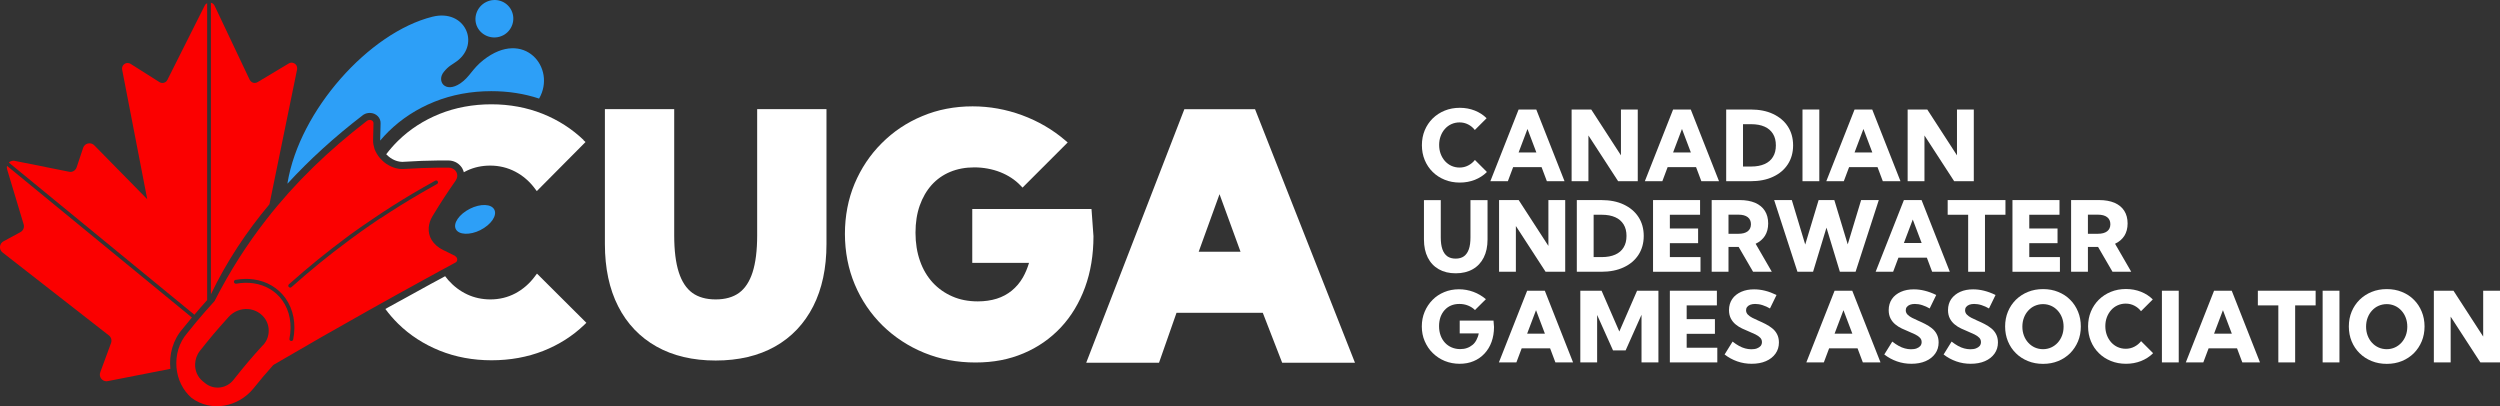<?xml version="1.0" encoding="UTF-8"?>
<svg id="Labels" xmlns="http://www.w3.org/2000/svg" viewBox="0 0 292.9 47.59">
  <rect x="0" y="0" width="292.9" height="47.59" fill="#333333" stroke="none"/>
  <defs>
    <style>
      .cls-1 {
        fill: #2d9ff7;
        fill-rule: evenodd;
      }

      .cls-1, .cls-2, .cls-3 {
        stroke-width: 0px;
      }

      .cls-2 {
        fill: #fb0000;
      }

      .cls-3 {
        fill: #fff;
      }
    </style>
  </defs>
  <g>
    <g>
      <path class="cls-3" d="m88.71,27.59c0,1.75-.18,3.2-.54,4.32-.35,1.08-.88,1.89-1.58,2.4-.7.51-1.62.77-2.74.77s-2.04-.26-2.74-.77c-.7-.51-1.23-1.32-1.58-2.4-.36-1.11-.54-2.57-.54-4.32v-14.8h-8.12v15.82c0,2.8.52,5.25,1.55,7.27,1.03,2.04,2.55,3.63,4.49,4.72,1.93,1.09,4.27,1.64,6.94,1.64s5.02-.55,6.95-1.64c1.94-1.09,3.44-2.68,4.48-4.72,1.03-2.03,1.55-4.47,1.55-7.27v-15.82h-8.12v14.8Z"/>
      <path class="cls-3" d="m127.86,24.49h-13.95v6.31h6.65c-.19.63-.43,1.2-.72,1.71-.35.61-.79,1.12-1.3,1.54-.5.41-1.09.73-1.75.94-.67.21-1.42.32-2.23.32-1.09,0-2.1-.19-2.98-.58-.88-.38-1.66-.93-2.3-1.62-.64-.7-1.15-1.55-1.49-2.53-.35-.99-.53-2.1-.53-3.31s.17-2.26.5-3.2c.33-.93.8-1.74,1.4-2.41.6-.66,1.32-1.17,2.16-1.52.84-.35,1.79-.53,2.83-.53s2.1.19,3.04.56c.93.37,1.73.89,2.37,1.56l.24.25,5.29-5.29-.27-.23c-1.49-1.28-3.2-2.27-5.07-2.96-1.87-.69-3.82-1.04-5.8-1.04-2.1,0-4.09.38-5.89,1.14-1.81.75-3.41,1.82-4.76,3.18-1.36,1.35-2.42,2.95-3.18,4.75-.75,1.8-1.13,3.78-1.13,5.87s.39,4.12,1.16,5.94c.77,1.83,1.87,3.44,3.25,4.8,1.39,1.36,3.02,2.43,4.87,3.19,1.85.76,3.87,1.14,6.01,1.14s3.95-.36,5.63-1.07c1.69-.71,3.16-1.74,4.38-3.04s2.17-2.89,2.83-4.69c.66-1.8.99-3.82.99-5.99l-.23-3.18Z"/>
      <path class="cls-3" d="m147.02,12.79h-8.26l-11.5,29.71h8.53l2.05-5.85h10.11l2.27,5.85h8.53l-11.71-29.71Zm-6.58,16.7l2.44-6.74,2.46,6.74h-4.9Z"/>
      <g>
        <path class="cls-3" d="m68.37,16.4c-1.36-1.3-2.97-2.34-4.8-3.07-1.83-.73-3.85-1.11-6-1.11s-4.22.38-6.08,1.13c-1.86.75-3.5,1.81-4.87,3.16-.5.49-.95,1.01-1.37,1.56.03.03.06.06.09.09.06.06.13.12.2.18.06.05.13.11.21.16.28.19.57.32.85.39h0s0,0,0,0c.08.02.16.04.25.05.08.01.16.02.24.02.04,0,.07,0,.11,0,1.73-.11,2.74-.14,4.13-.16.15,0,.29,0,.44,0,.02,0,.04,0,.06,0,.22,0,.45,0,.69,0,.58,0,1.12.25,1.47.68.14.16.24.35.31.55.02.05.03.1.04.15.12-.07.25-.13.37-.19.83-.39,1.74-.59,2.72-.59,1.05,0,2.04.24,2.94.71.9.47,1.67,1.14,2.29,1.97l.23.31,5.71-5.75-.25-.23Z"/>
        <path class="cls-3" d="m62.89,32.08l-.23.31c-.62.84-1.39,1.5-2.28,1.98-.89.47-1.87.71-2.93.71-.97,0-1.89-.2-2.72-.59-.83-.39-1.57-.95-2.2-1.66-.13-.15-.26-.31-.38-.47l-.07.04-.29.16h0s0,0,0,0c-.09.05-.19.1-.28.15-.18.1-.36.2-.54.29-.18.1-.36.19-.54.29l-.14.08-.15.08c-1.23.67-2.22,1.22-3.14,1.73h0s0,0,0,0c-.1.05-.18.1-.26.14h-.01s-.01.01-.01.01c-.39.21-.74.41-1.07.59h-.01s-.01.01-.01.01c-.09.05-.18.1-.27.15h0s0,0,0,0c-.07.04-.14.08-.21.12.45.61.95,1.19,1.49,1.72,1.37,1.35,3.01,2.41,4.87,3.16,1.86.75,3.9,1.13,6.08,1.13s4.2-.37,6.04-1.09c1.85-.73,3.47-1.76,4.82-3.06l.25-.24-5.78-5.76Z"/>
      </g>
    </g>
    <g>
      <path class="cls-2" d="m34.82,8.05s0,.05-.01.07l-3.24,15.81c-2.69,3.21-5.02,6.71-6.86,10.55V.32c.18.04.34.16.43.35l4.11,8.67c.06.12.14.21.25.28.13.08.28.11.43.09.08-.01.17-.04.25-.09l3.66-2.19s.06-.03.08-.04c.08-.04.17-.05.25-.05.11,0,.21.03.3.08.04.02.07.04.1.07.02.01.03.03.05.04.02.01.03.03.04.04.04.04.08.1.1.16h0c.04.1.06.21.05.33Z"/>
      <path class="cls-2" d="m19.97,43.21l-7.33,1.44c-.05.01-.1.02-.16.02-.53,0-.93-.53-.73-1.06l1.26-3.42c.12-.32.02-.68-.25-.89L.3,29.58c-.45-.35-.39-1.04.11-1.31l1.98-1.07c.33-.18.49-.56.38-.92l-1.94-6.45c-.04-.14-.04-.27-.01-.4l21.66,17.77c-.32.39-.67.81-1.08,1.32-1.14,1.3-1.61,3.03-1.44,4.68Z"/>
      <path class="cls-2" d="m22.77,36.87L1.04,19.05c.14-.14.33-.22.54-.22.05,0,.1,0,.16.02l6.35,1.27c.05.01.1.02.16.02.08,0,.16-.01.24-.04.04-.01.08-.03.11-.05.04-.02.07-.04.1-.06.03-.02.06-.05.09-.08.08-.08.15-.19.19-.31l.76-2.28s.03-.08.05-.12c.02-.04.04-.07.07-.1.01-.02.03-.03.04-.05.02-.02.03-.03.04-.04.03-.03.06-.05.09-.08.03-.02.07-.04.1-.06.11-.05.23-.08.35-.08.2,0,.4.07.56.23l6.21,6.32-2.94-15.18c-.08-.43.26-.78.64-.78.12,0,.24.03.35.1l3.38,2.14c.11.07.23.1.35.1.24,0,.47-.13.58-.36L23.98.66c.07-.14.17-.23.29-.29v34.79c-.59.65-1.04,1.17-1.49,1.71Z"/>
    </g>
    <g>
      <path class="cls-2" d="m24.69,35.77h.02v-.02s-.02.02-.02.02Z"/>
      <path class="cls-2" d="m53.37,30.01c-.37-.19-.63-.32-.92-.46-.12-.06-.25-.12-.41-.2-.04-.02-.07-.04-.11-.05-.61-.3-1.06-.7-1.35-1.17-.27-.44-.39-.94-.35-1.46.03-.45.18-.91.45-1.36.02-.04.04-.08.07-.11.98-1.61,1.52-2.44,2.64-4.05.1-.15.16-.31.18-.47.01-.13,0-.26-.04-.38-.04-.1-.09-.21-.16-.29-.18-.22-.47-.37-.83-.37-.24,0-.47,0-.68,0-.17,0-.33,0-.49,0-1.4.02-2.41.06-4.1.16-.17.01-.34,0-.51-.02-.12-.02-.24-.04-.36-.07-.4-.1-.78-.28-1.13-.51-.09-.06-.18-.13-.27-.2-.09-.07-.17-.15-.25-.23-.32-.31-.58-.67-.76-1.06-.06-.12-.11-.24-.14-.37-.09-.29-.14-.58-.14-.88.01-.8.02-1.21.05-2.01.01-.34-.39-.51-.72-.32-.02.01-.04.02-.06.04-4.49,3.45-8.42,7.24-11.77,11.54-2.28,2.92-4.29,6.07-6.04,9.5-.02.05-.05.09-.09.13-.13.14-.25.28-.37.41v.02h-.02c-.52.58-.94,1.06-1.36,1.56-.09.11-.19.23-.29.34-.33.39-.68.82-1.09,1.34-.99,1.13-1.4,2.63-1.27,4.06.12,1.35.72,2.65,1.78,3.56,2.31,1.69,5.45,1.05,7.22-1.1.9-1.12,1.36-1.66,2.31-2.73.03-.03.07-.06.1-.08,3.71-2.17,7.43-4.3,11.18-6.4.1-.06.19-.11.29-.16.36-.2.72-.4,1.07-.6.1-.06.19-.11.29-.16.1-.06.2-.11.29-.16.36-.2.72-.4,1.07-.6.1-.06.2-.11.29-.16,1.05-.58,2.09-1.15,3.14-1.73.1-.05.19-.11.29-.16.36-.2.72-.39,1.08-.59.1-.05.2-.11.29-.16.1-.05.2-.11.29-.16.36-.19.72-.39,1.08-.58.1-.05.2-.1.29-.16.11-.06.22-.12.33-.18,0,0,0,0,.01,0,.28-.16.27-.58-.04-.74Zm-22.54,10.4c-1.44,1.58-2.13,2.4-3.47,4.09-.82,1.04-2.3,1.22-3.33.39-.11-.09-.17-.14-.28-.23-.61-.49-.92-1.25-.89-2.01.02-.54.2-1.08.56-1.54.61-.77,1.08-1.35,1.55-1.91.54-.64,1.07-1.24,1.81-2.06.61-.68,1.46-.99,2.29-.93.62.05,1.22.31,1.69.78.94.94.96,2.46.08,3.43Zm3.52-.64c-.02.11-.11.18-.22.18-.01,0-.03,0-.04,0-.12-.02-.2-.14-.18-.26.33-1.68.04-3.27-.83-4.49-.78-1.1-1.99-1.81-3.39-2.01h0c-.64-.09-1.32-.08-2.02.05-.01,0-.02,0-.04,0-.11,0-.2-.08-.22-.19-.02-.12.06-.24.18-.26.75-.13,1.48-.15,2.16-.05h0c1.53.22,2.84,1,3.7,2.2.93,1.32,1.26,3.03.9,4.83Zm10.23-14.21c-.12.08-.24.16-.36.24-.43.29-.86.58-1.28.88-.11.08-.23.16-.34.24-.11.08-.23.16-.34.24-.41.29-.81.58-1.21.88-.11.08-.22.16-.32.24-2.26,1.67-4.44,3.46-6.58,5.36-.04.04-.1.06-.15.06-.06,0-.12-.03-.17-.08-.08-.09-.07-.23.02-.31,2.22-1.98,4.5-3.83,6.85-5.57.11-.08.22-.16.33-.25.41-.3.82-.59,1.24-.88.11-.08.23-.16.35-.24.12-.08.23-.16.35-.24.44-.31.88-.6,1.33-.9.12-.08.25-.16.37-.25,1.61-1.06,3.27-2.08,4.97-3.05.19-.11.39-.23.59-.33.25-.14.51-.29.76-.43.11-.06.25-.02.3.09.06.11.02.24-.09.3-.47.26-.95.53-1.41.8-.17.1-.35.2-.52.3-1.6.93-3.16,1.9-4.68,2.91Z"/>
    </g>
    <path class="cls-1" d="m58.91,4.16c1.1-.55,1.54-1.88,1-2.96s-1.86-1.51-2.96-.96-1.56,1.89-1.02,2.95,1.89,1.52,2.99.96Z"/>
    <path class="cls-1" d="m56.66,7.01c-1.39,1.1-1.61,2-2.73,2.76-1.81,1.21-2.8-.3-1.93-1.35.58-.72.98-.84,1.54-1.26,2.74-2.05.94-6.15-2.88-5.2-7.43,1.86-15.57,10.99-16.97,19.45,0,.04,0,.07-.01.11,2.59-2.82,5.5-5.47,8.81-8.01.04-.03.08-.06.11-.08h.01s.01-.01.01-.01c.22-.13.46-.19.71-.19.36,0,.69.14.93.38.23.23.35.55.33.88-.03.78-.04,1.17-.05,1.98.31-.37.64-.72.98-1.06,1.52-1.49,3.33-2.67,5.38-3.49,2.04-.82,4.28-1.24,6.66-1.24,1.98,0,3.86.29,5.6.87,2.07-3.58-1.76-8.26-6.52-4.52Z"/>
    <path class="cls-1" d="m56.29,26.95c1.25-.63,1.97-1.69,1.63-2.38s-1.62-.74-2.87-.11-1.99,1.7-1.65,2.38,1.65.74,2.9.11Z"/>
  </g>
  <g>
    <path class="cls-3" d="m174.18,20.18c-.39.38-.86.68-1.39.89-.54.21-1.12.32-1.76.32s-1.23-.11-1.77-.33-1.01-.52-1.41-.92c-.4-.39-.71-.86-.93-1.39-.22-.53-.33-1.11-.33-1.74s.11-1.21.33-1.74c.22-.53.53-.99.93-1.39.4-.39.87-.7,1.41-.92s1.13-.33,1.77-.33,1.21.11,1.75.32c.53.21,1,.51,1.39.9l-1.38,1.38c-.21-.28-.47-.49-.78-.65-.31-.16-.65-.24-1.01-.24-.34,0-.66.07-.95.2-.29.13-.55.32-.76.56-.22.24-.38.52-.5.84-.12.32-.18.67-.18,1.04s.06.73.18,1.05.29.6.5.84c.22.24.47.43.76.56s.61.2.95.2c.37,0,.7-.08,1.01-.24.31-.16.57-.37.79-.65l1.39,1.39Z"/>
    <path class="cls-3" d="m176.68,21.23h-2.07l3.31-8.4h2.07l3.31,8.4h-2.07l-.62-1.65h-3.33l-.62,1.65Zm1.25-3.37h2.07l-1.04-2.75-1.04,2.75Z"/>
    <path class="cls-3" d="m191.88,21.23h-2.3l-3.48-5.36v5.36h-1.97v-8.4h2.3l3.48,5.37v-5.37h1.97v8.4Z"/>
    <path class="cls-3" d="m194.78,21.23h-2.07l3.31-8.4h2.07l3.31,8.4h-2.07l-.62-1.65h-3.33l-.62,1.65Zm1.25-3.37h2.07l-1.04-2.75-1.04,2.75Z"/>
    <path class="cls-3" d="m202.24,21.23v-8.4h2.86c1.01,0,1.89.17,2.63.52.74.35,1.32.83,1.73,1.46.41.63.62,1.37.62,2.22s-.21,1.59-.62,2.22c-.41.63-.99,1.12-1.73,1.46-.74.35-1.62.52-2.63.52h-2.86Zm1.97-1.72h.96c.62,0,1.14-.1,1.57-.29.43-.19.76-.47.98-.84.23-.37.34-.82.34-1.35s-.11-.98-.34-1.35c-.23-.37-.55-.65-.98-.84-.43-.19-.95-.29-1.57-.29h-.96v4.96Z"/>
    <path class="cls-3" d="m213.15,21.23h-1.97v-8.4h1.97v8.4Z"/>
    <path class="cls-3" d="m216.04,21.23h-2.07l3.31-8.4h2.07l3.31,8.4h-2.07l-.62-1.65h-3.33l-.62,1.65Zm1.25-3.37h2.07l-1.04-2.75-1.04,2.75Z"/>
    <path class="cls-3" d="m231.25,21.23h-2.3l-3.48-5.36v5.36h-1.97v-8.4h2.3l3.48,5.37v-5.37h1.97v8.4Z"/>
    <path class="cls-3" d="m174.28,23.45v4.61c0,.82-.15,1.53-.45,2.12s-.72,1.04-1.28,1.36-1.22.48-2,.48-1.43-.16-1.99-.48c-.56-.32-.98-.77-1.28-1.36s-.45-1.3-.45-2.12v-4.61h1.97v4.36c0,.56.06,1.02.19,1.39.13.37.32.64.58.83.26.18.58.27.97.27s.72-.09.97-.27.45-.46.58-.83c.13-.37.19-.83.19-1.39v-4.36h1.97Z"/>
    <path class="cls-3" d="m183.38,31.84h-2.3l-3.48-5.36v5.36h-1.97v-8.4h2.3l3.48,5.37v-5.37h1.97v8.4Z"/>
    <path class="cls-3" d="m184.74,31.84v-8.4h2.86c1.01,0,1.89.17,2.63.52.74.35,1.32.83,1.73,1.46.41.63.62,1.37.62,2.22s-.21,1.59-.62,2.22c-.41.63-.99,1.12-1.73,1.46-.74.35-1.62.52-2.63.52h-2.86Zm1.97-1.72h.96c.62,0,1.14-.1,1.57-.29.43-.19.76-.47.98-.84.23-.37.34-.82.34-1.35s-.11-.98-.34-1.35c-.23-.37-.55-.65-.98-.84-.43-.19-.95-.29-1.57-.29h-.96v4.96Z"/>
    <path class="cls-3" d="m193.67,31.84v-8.4h5.51v1.72h-3.54v1.61h3.31v1.72h-3.31v1.63h3.59v1.72h-5.57Z"/>
    <path class="cls-3" d="m207.57,31.84h-2.18l-1.69-2.91h-1.19v2.91h-1.97v-8.4h3.29c.7,0,1.3.11,1.8.32.5.22.88.53,1.14.94s.39.91.39,1.48-.13,1.05-.38,1.45c-.26.4-.62.71-1.09.93l1.89,3.27Zm-5.06-4.45h1.16c.48,0,.84-.1,1.09-.29.25-.19.38-.47.38-.83s-.13-.64-.38-.83c-.25-.19-.61-.29-1.09-.29h-1.16v2.23Z"/>
    <path class="cls-3" d="m217.39,31.84h-1.83l-1.57-5.17-1.57,5.17h-1.83l-2.73-8.4h2.07l1.57,5.21,1.57-5.21h1.84l1.57,5.19,1.57-5.19h2.07l-2.72,8.4Z"/>
    <path class="cls-3" d="m221.82,31.84h-2.07l3.31-8.4h2.07l3.31,8.4h-2.07l-.62-1.65h-3.33l-.62,1.65Zm1.25-3.37h2.07l-1.04-2.75-1.04,2.75Z"/>
    <path class="cls-3" d="m232.56,31.84h-1.97v-6.68h-2.4v-1.72h6.77v1.72h-2.4v6.68Z"/>
    <path class="cls-3" d="m235.78,31.84v-8.4h5.51v1.72h-3.54v1.61h3.31v1.72h-3.31v1.63h3.59v1.72h-5.57Z"/>
    <path class="cls-3" d="m249.68,31.84h-2.18l-1.69-2.91h-1.19v2.91h-1.97v-8.4h3.29c.7,0,1.3.11,1.8.32.5.22.88.53,1.14.94s.39.91.39,1.48-.13,1.05-.38,1.45c-.26.4-.62.71-1.09.93l1.89,3.27Zm-5.06-4.45h1.16c.48,0,.84-.1,1.09-.29.25-.19.38-.47.38-.83s-.13-.64-.38-.83-.61-.29-1.09-.29h-1.16v2.23Z"/>
    <path class="cls-3" d="m172.81,36.33c-.22-.23-.49-.4-.81-.53-.32-.13-.66-.19-1.02-.19s-.68.06-.97.18c-.29.12-.54.3-.75.53-.21.23-.37.5-.49.82-.11.32-.17.67-.17,1.07s.06.76.18,1.09c.12.33.29.61.51.85.22.24.48.42.78.55.3.13.64.2,1.01.2.29,0,.56-.04.8-.13.24-.08.45-.21.64-.36s.34-.35.46-.58.22-.49.27-.77h-2.23v-1.5h3.96l.06.75c0,.64-.1,1.22-.29,1.75-.19.53-.47.98-.83,1.37-.36.38-.78.68-1.27.88-.49.21-1.04.31-1.64.31s-1.2-.11-1.74-.33-1-.53-1.41-.93-.71-.86-.94-1.39-.34-1.11-.34-1.73.11-1.18.33-1.71c.22-.53.53-.99.92-1.39.39-.4.85-.7,1.38-.92s1.1-.33,1.72-.33c.58,0,1.14.1,1.69.3.54.2,1.03.49,1.47.86l-1.28,1.27Z"/>
    <path class="cls-3" d="m177.68,42.46h-2.07l3.31-8.4h2.07l3.31,8.4h-2.07l-.62-1.65h-3.33l-.62,1.65Zm1.25-3.37h2.07l-1.04-2.75-1.04,2.75Z"/>
    <path class="cls-3" d="m194.29,42.46h-1.97v-5.58l-1.86,4.17h-1.48l-1.86-4.15v5.56h-1.97v-8.4h2.49l2.08,4.78,2.08-4.78h2.5v8.4Z"/>
    <path class="cls-3" d="m195.64,42.46v-8.4h5.51v1.72h-3.54v1.61h3.31v1.72h-3.31v1.63h3.59v1.72h-5.57Z"/>
    <path class="cls-3" d="m202.06,41.52l.93-1.5c.27.21.52.38.76.51.24.13.47.23.71.29.23.06.47.1.71.1.26,0,.49-.03.67-.1.19-.07.33-.17.44-.29.1-.13.15-.28.15-.45,0-.21-.07-.38-.21-.52-.14-.14-.32-.27-.55-.38-.23-.11-.47-.22-.74-.33-.27-.11-.54-.23-.82-.36s-.53-.29-.76-.48c-.23-.19-.42-.42-.56-.69-.14-.27-.22-.6-.22-.98,0-.51.13-.94.38-1.31s.61-.64,1.05-.84c.45-.2.95-.29,1.51-.29.41,0,.84.05,1.28.16.45.11.89.28,1.35.5l-.77,1.58c-.27-.16-.56-.29-.87-.39-.31-.1-.6-.14-.87-.14-.21,0-.4.03-.56.09s-.28.15-.37.26c-.09.11-.13.24-.13.39,0,.19.07.36.2.5.14.14.31.27.53.38.22.11.46.23.72.34.27.12.55.24.83.39.28.14.54.31.78.5.24.19.43.42.57.69.14.27.22.59.22.97,0,.5-.13.93-.4,1.31s-.64.67-1.12.88c-.48.21-1.04.31-1.67.31-.59,0-1.15-.09-1.69-.28-.54-.19-1.04-.46-1.5-.82Z"/>
    <path class="cls-3" d="m213.7,42.46h-2.07l3.31-8.4h2.07l3.31,8.4h-2.07l-.62-1.65h-3.33l-.62,1.65Zm1.25-3.37h2.07l-1.04-2.75-1.04,2.75Z"/>
    <path class="cls-3" d="m220.77,41.52l.93-1.5c.27.21.52.38.76.51.24.13.47.23.71.29.23.06.47.1.71.1.26,0,.49-.03.67-.1.19-.07.33-.17.44-.29.1-.13.15-.28.15-.45,0-.21-.07-.38-.21-.52-.14-.14-.32-.27-.55-.38-.23-.11-.47-.22-.74-.33-.27-.11-.54-.23-.82-.36-.28-.13-.53-.29-.76-.48-.23-.19-.42-.42-.56-.69-.14-.27-.22-.6-.22-.98,0-.51.13-.94.38-1.31s.61-.64,1.05-.84c.45-.2.95-.29,1.51-.29.41,0,.84.05,1.28.16.45.11.9.28,1.35.5l-.77,1.58c-.27-.16-.56-.29-.87-.39s-.6-.14-.87-.14c-.21,0-.4.03-.56.09-.16.06-.28.15-.37.26-.09.11-.13.24-.13.39,0,.19.07.36.2.5.14.14.31.27.53.38.22.11.46.23.72.34.27.12.55.24.83.39.28.14.54.31.78.5.24.19.43.42.57.69s.22.59.22.97c0,.5-.13.93-.4,1.31-.27.38-.64.67-1.12.88-.48.21-1.04.31-1.67.31-.59,0-1.15-.09-1.69-.28-.54-.19-1.04-.46-1.5-.82Z"/>
    <path class="cls-3" d="m227.72,41.52l.93-1.5c.27.21.52.38.76.51.24.13.47.23.71.29.23.06.47.1.71.1.26,0,.49-.03.67-.1.19-.07.33-.17.44-.29.1-.13.15-.28.15-.45,0-.21-.07-.38-.21-.52-.14-.14-.32-.27-.55-.38-.23-.11-.47-.22-.74-.33-.27-.11-.54-.23-.82-.36-.28-.13-.53-.29-.76-.48-.23-.19-.42-.42-.56-.69s-.22-.6-.22-.98c0-.51.13-.94.38-1.31.26-.36.61-.64,1.05-.84.45-.2.95-.29,1.51-.29.41,0,.84.05,1.28.16.45.11.9.28,1.35.5l-.77,1.58c-.27-.16-.56-.29-.87-.39s-.6-.14-.87-.14c-.21,0-.4.03-.56.09-.16.06-.28.15-.37.26-.09.11-.13.24-.13.39,0,.19.07.36.2.5.14.14.31.27.53.38.22.11.46.23.72.34.27.12.55.24.83.39.28.14.54.31.78.5.24.19.43.42.57.69s.22.59.22.97c0,.5-.13.93-.4,1.31-.27.38-.64.67-1.12.88-.48.21-1.04.31-1.67.31-.59,0-1.15-.09-1.69-.28-.54-.19-1.04-.46-1.5-.82Z"/>
    <path class="cls-3" d="m239.36,42.63c-.64,0-1.23-.11-1.77-.33-.54-.22-1.01-.52-1.41-.92-.4-.39-.71-.86-.93-1.39-.22-.53-.33-1.11-.33-1.74s.11-1.21.33-1.74c.22-.53.53-.99.93-1.39.4-.39.87-.7,1.41-.92.54-.22,1.13-.33,1.78-.33s1.23.11,1.77.33c.54.22,1.01.52,1.4.92.4.39.7.86.92,1.39.22.53.33,1.11.33,1.74s-.11,1.21-.33,1.74c-.22.53-.53.99-.92,1.39-.4.39-.86.7-1.4.92-.54.22-1.13.33-1.77.33Zm0-1.72c.34,0,.66-.07.95-.2.29-.13.55-.32.77-.56.22-.24.39-.52.51-.84.12-.32.18-.67.18-1.04s-.06-.72-.18-1.04c-.12-.32-.29-.6-.51-.84-.22-.24-.47-.43-.77-.56-.29-.13-.61-.2-.95-.2s-.66.07-.96.2c-.3.13-.55.32-.77.56-.22.24-.39.52-.51.84-.12.32-.18.67-.18,1.04s.06.72.18,1.04c.12.32.29.6.51.84.22.24.48.43.77.56s.62.2.96.2Z"/>
    <path class="cls-3" d="m252.23,41.41c-.39.38-.86.68-1.39.89-.54.21-1.12.32-1.76.32s-1.23-.11-1.77-.33c-.54-.22-1.01-.52-1.41-.92-.4-.39-.71-.86-.93-1.39-.22-.53-.33-1.11-.33-1.74s.11-1.21.33-1.74c.22-.53.53-.99.93-1.39.4-.39.87-.7,1.41-.92.54-.22,1.13-.33,1.77-.33s1.21.11,1.75.32c.53.21,1,.51,1.39.9l-1.38,1.38c-.21-.28-.47-.49-.78-.65-.31-.16-.65-.24-1.01-.24-.34,0-.66.07-.95.2-.29.13-.55.32-.76.56s-.38.52-.5.84c-.12.32-.18.67-.18,1.04s.06.73.18,1.05.29.6.5.84c.22.24.47.43.76.56s.61.2.95.2c.37,0,.7-.08,1.01-.24.31-.16.57-.37.79-.65l1.39,1.39Z"/>
    <path class="cls-3" d="m255.26,42.46h-1.97v-8.4h1.97v8.4Z"/>
    <path class="cls-3" d="m258.16,42.46h-2.07l3.31-8.4h2.07l3.31,8.4h-2.07l-.62-1.65h-3.33l-.62,1.65Zm1.25-3.37h2.07l-1.04-2.75-1.04,2.75Z"/>
    <path class="cls-3" d="m268.9,42.46h-1.97v-6.68h-2.4v-1.72h6.77v1.72h-2.4v6.68Z"/>
    <path class="cls-3" d="m274.09,42.46h-1.97v-8.4h1.97v8.4Z"/>
    <path class="cls-3" d="m279.63,42.63c-.64,0-1.23-.11-1.77-.33-.54-.22-1.01-.52-1.41-.92-.4-.39-.71-.86-.93-1.39-.22-.53-.33-1.11-.33-1.74s.11-1.21.33-1.74c.22-.53.53-.99.93-1.39.4-.39.87-.7,1.41-.92.54-.22,1.13-.33,1.78-.33s1.23.11,1.77.33c.54.22,1.01.52,1.4.92.4.39.7.86.92,1.39.22.53.33,1.11.33,1.74s-.11,1.21-.33,1.74c-.22.53-.53.99-.92,1.39-.4.39-.86.7-1.4.92-.54.22-1.13.33-1.77.33Zm0-1.72c.34,0,.66-.07.95-.2.29-.13.55-.32.77-.56.22-.24.39-.52.51-.84.12-.32.18-.67.18-1.04s-.06-.72-.18-1.04c-.12-.32-.29-.6-.51-.84-.22-.24-.47-.43-.77-.56-.29-.13-.61-.2-.95-.2s-.66.07-.96.2c-.3.13-.55.32-.77.56-.22.24-.39.52-.51.84-.12.32-.18.67-.18,1.04s.06.72.18,1.04c.12.32.29.6.51.84.22.24.48.43.77.56s.62.2.96.2Z"/>
    <path class="cls-3" d="m292.9,42.46h-2.3l-3.48-5.36v5.36h-1.97v-8.4h2.3l3.48,5.37v-5.37h1.97v8.4Z"/>
  </g>
</svg>